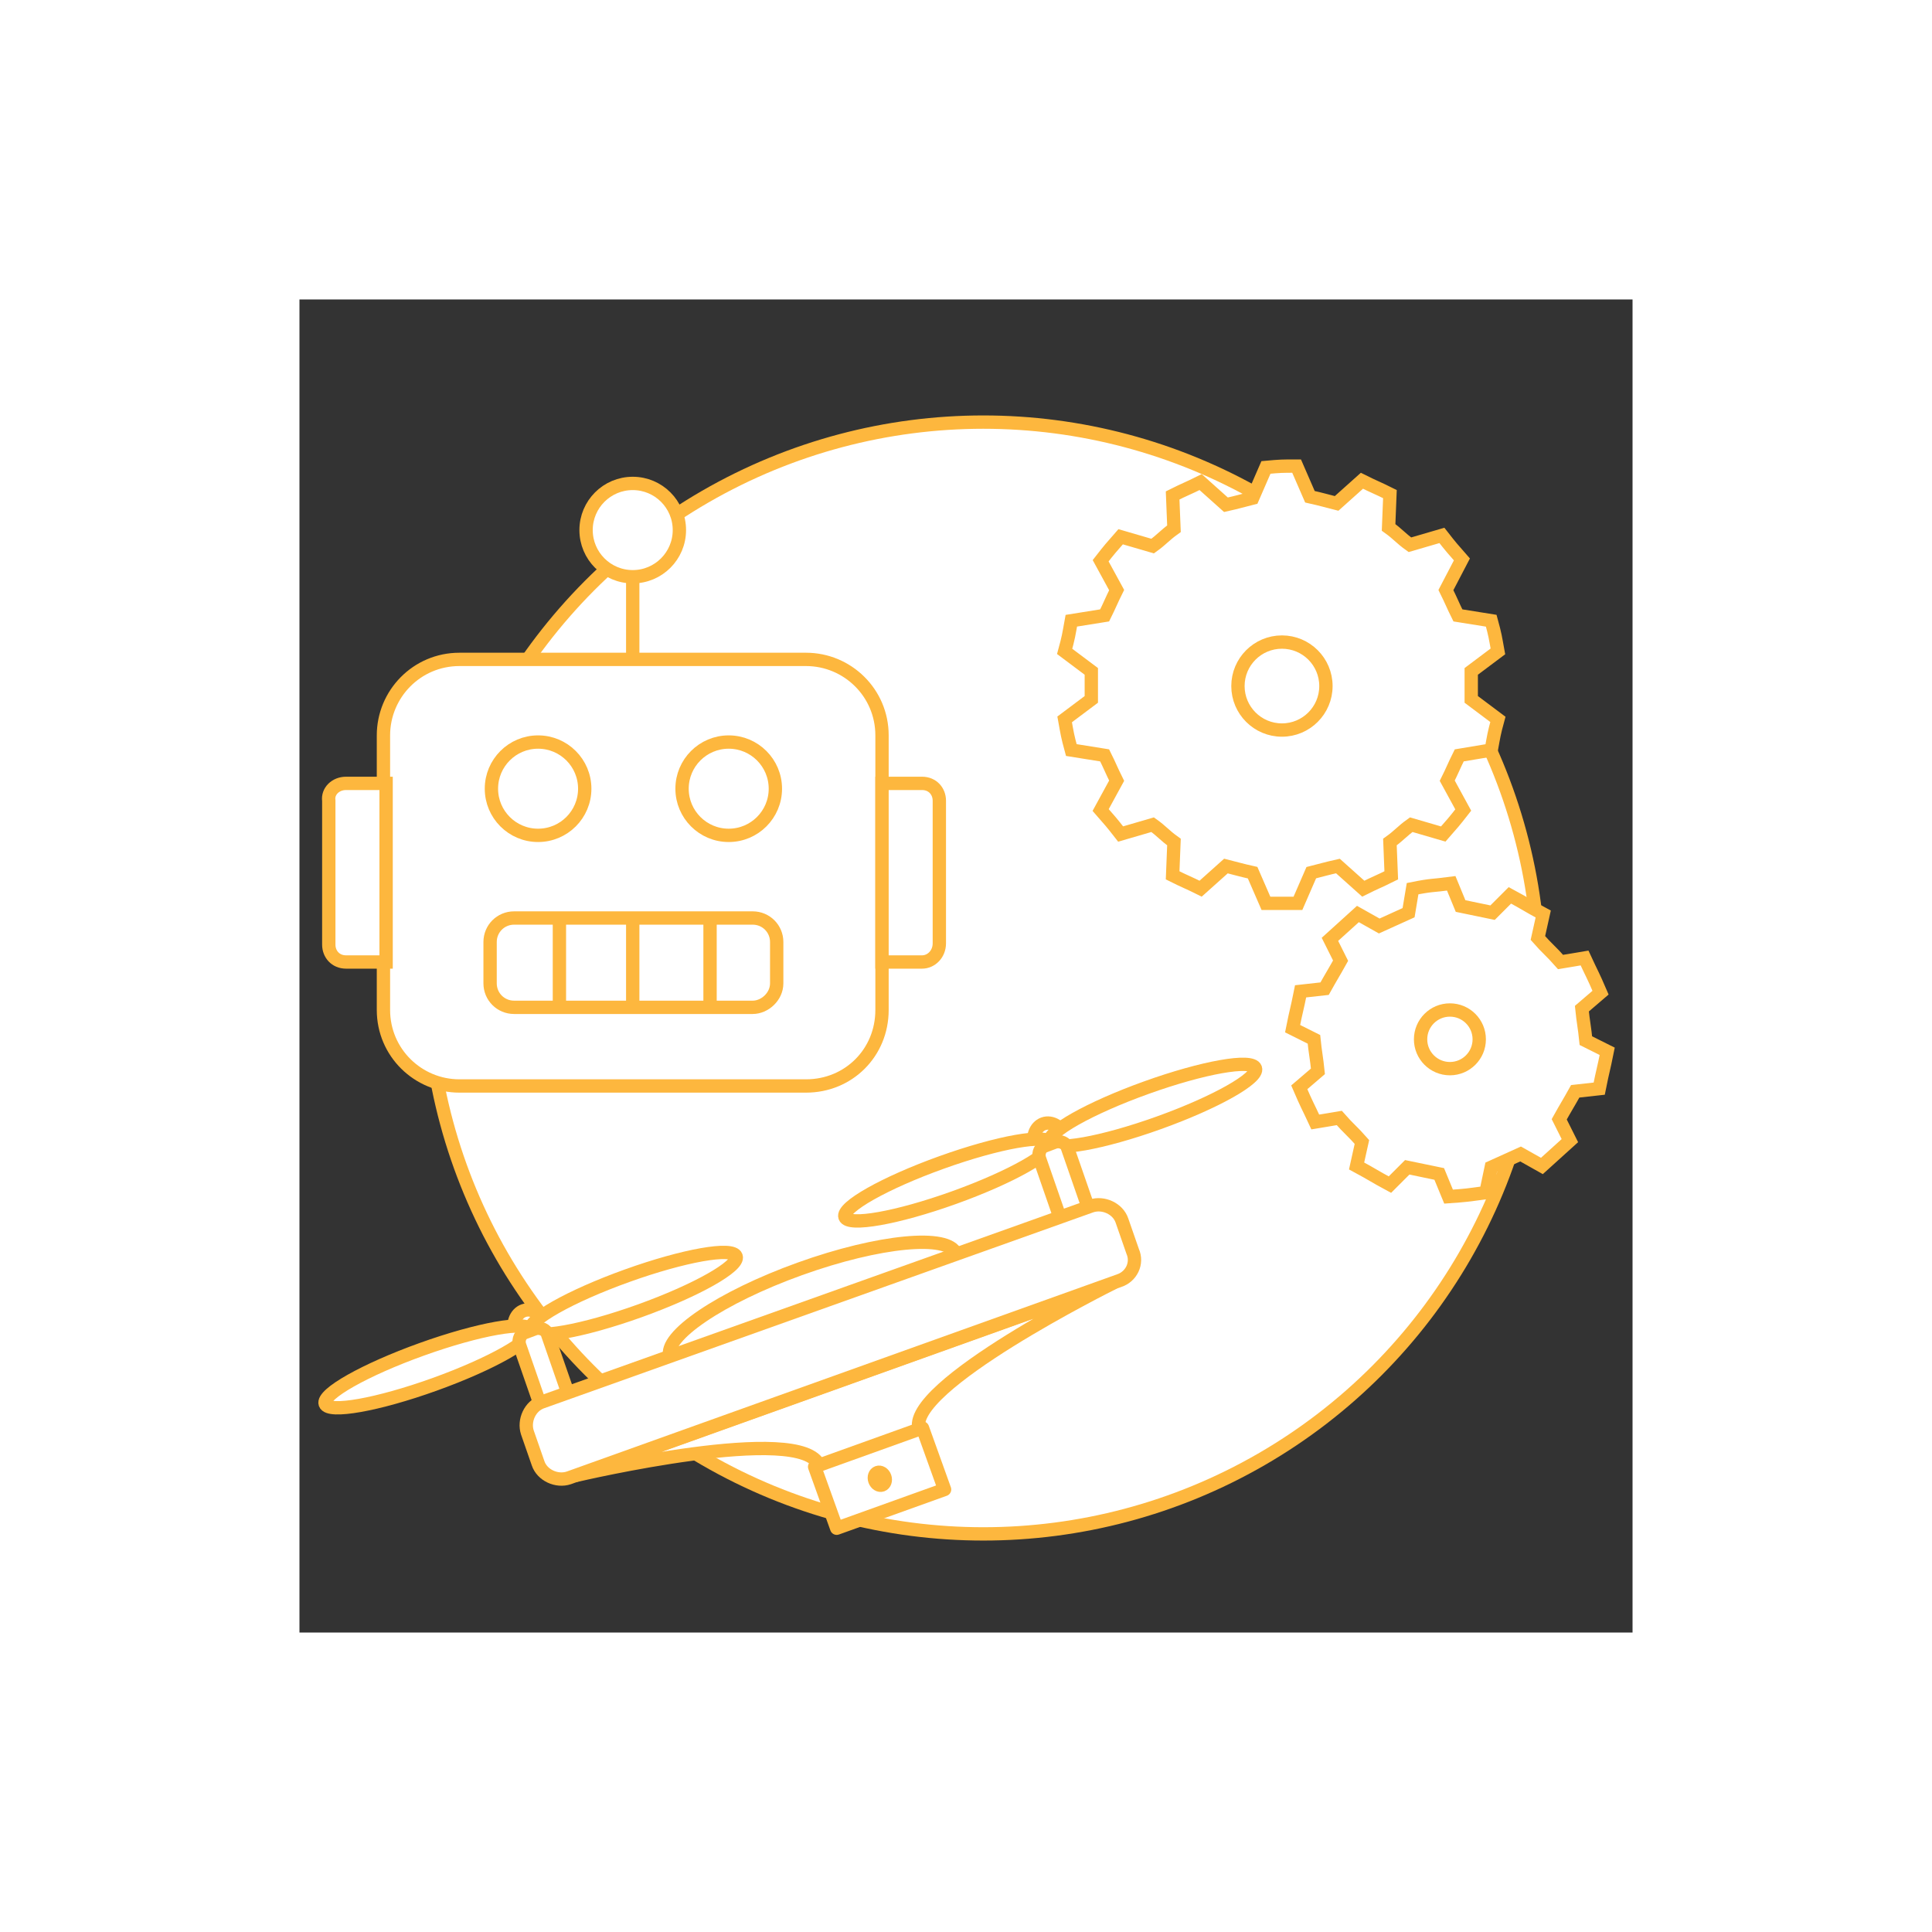 <?xml version="1.0" encoding="utf-8"?>
<!-- Generator: Adobe Illustrator 24.0.2, SVG Export Plug-In . SVG Version: 6.00 Build 0)  -->
<svg version="1.1" id="Layer_1" transform="matrix(.69 0 0 .69 15.5 15.5)"
	 xmlns="http://www.w3.org/2000/svg" xmlns:xlink="http://www.w3.org/1999/xlink" x="0px" y="0px" viewBox="0 0 100 100"
	 style="enable-background:new 0 0 100 100;" xml:space="preserve">
<rect x="0" y="0" width="100" height="100" fill="#333333" stroke="none"/>
<style type="text/css">
	.st0{fill:#FFFFFF;stroke:#FDB73E;stroke-miterlimit:10;}
	.st1{fill:#FFFFFF;stroke:#FDB73E;stroke-linejoin:round;stroke-miterlimit:10;}
</style>
<circle class="st0" cx="51.3" cy="50.9" r="41.7"/>
<path class="st0" d="M38,59h-26c-3.1,0-5.7-2.5-5.7-5.7V32.7c0-3.1,2.5-5.7,5.7-5.7h26c3.1,0,5.7,2.5,5.7,5.7v20.6
	C43.7,56.5,41.2,59,38,59z"/>
<path class="st0" d="M46.7,49.7h-3V36.3h3c0.8,0,1.3,0.6,1.3,1.3v10.7C48,49.1,47.4,49.7,46.7,49.7z"/>
<path class="st0" d="M3.5,36.3h3v13.4h-3c-0.8,0-1.3-0.6-1.3-1.3V37.6C2.1,36.9,2.7,36.3,3.5,36.3z"/>
<line class="st0" x1="25" y1="27.1" x2="25" y2="20.9"/>
<circle class="st0" cx="25" cy="17.3" r="3.5"/>
<path class="st0" d="M34,53.1H16.1c-1,0-1.8-0.8-1.8-1.8v-3.1c0-1,0.8-1.8,1.8-1.8H34c1,0,1.8,0.8,1.8,1.8v3.1
	C35.8,52.3,34.9,53.1,34,53.1z"/>
<circle class="st0" cx="17.9" cy="36.7" r="3.5"/>
<circle class="st0" cx="32.2" cy="36.7" r="3.5"/>
<line class="st0" x1="25" y1="46.8" x2="25" y2="53.1"/>
<line class="st0" x1="30.8" y1="46.4" x2="30.8" y2="52.7"/>
<line class="st0" x1="19.5" y1="46.8" x2="19.5" y2="53.1"/>
<g>
	<path class="st0" d="M74.8,12.5l1,2.3c0.9,0.2,1.2,0.3,2,0.5l1.9-1.7c1,0.5,1.1,0.5,2.1,1l-0.1,2.5c0.7,0.5,0.9,0.8,1.6,1.3
		l2.4-0.7c0.7,0.9,0.8,1,1.5,1.8L86,21.8c0.4,0.8,0.5,1.1,0.9,1.9l2.5,0.4c0.3,1.1,0.3,1.2,0.5,2.3l-2,1.5c0,0.9,0,1.2,0,2.1l2,1.5
		c-0.3,1.1-0.3,1.2-0.5,2.3L87,34.2c-0.4,0.8-0.5,1.1-0.9,1.9l1.2,2.2c-0.7,0.9-0.8,1-1.5,1.8l-2.4-0.7c-0.7,0.5-0.9,0.8-1.6,1.3
		l0.1,2.5c-1,0.5-1.1,0.5-2.1,1l-1.9-1.7c-0.9,0.2-1.2,0.3-2,0.5l-1,2.3c-1.1,0-1.2,0-2.4,0l-1-2.3c-0.9-0.2-1.2-0.3-2-0.5l-1.9,1.7
		c-1-0.5-1.1-0.5-2.1-1l0.1-2.5c-0.7-0.5-0.9-0.8-1.6-1.3l-2.4,0.7c-0.7-0.9-0.8-1-1.5-1.8l1.2-2.2c-0.4-0.8-0.5-1.1-0.9-1.9
		l-2.5-0.4c-0.3-1.1-0.3-1.2-0.5-2.3l2-1.5c0-0.9,0-1.2,0-2.1l-2-1.5c0.3-1.1,0.3-1.2,0.5-2.3l2.5-0.4c0.4-0.8,0.5-1.1,0.9-1.9
		l-1.2-2.2c0.7-0.9,0.8-1,1.5-1.8l2.4,0.7c0.7-0.5,0.9-0.8,1.6-1.3l-0.1-2.5c1-0.5,1.1-0.5,2.1-1l1.9,1.7c0.9-0.2,1.2-0.3,2-0.5
		l1-2.3C73.6,12.5,73.7,12.5,74.8,12.5z"/>
	<circle class="st0" cx="73.7" cy="29" r="3.3"/>
</g>
<g>
	<path class="st0" d="M86.4,43.8l0.7,1.7c1,0.2,1.4,0.3,2.4,0.5l1.3-1.3c1.3,0.7,1.2,0.7,2.5,1.4l-0.4,1.8c0.7,0.8,1,1,1.7,1.8
		l1.8-0.3c0.6,1.3,0.6,1.2,1.2,2.6l-1.4,1.2c0.1,1,0.2,1.4,0.3,2.4l1.6,0.8c-0.3,1.5-0.3,1.3-0.6,2.8l-1.8,0.2
		c-0.5,0.9-0.7,1.2-1.2,2.1l0.8,1.6c-1.1,1-1,0.9-2.1,1.9l-1.6-0.9c-0.9,0.4-1.3,0.6-2.2,1L89,67c-1.5,0.2-1.4,0.2-2.8,0.3l-0.7-1.7
		c-1-0.2-1.4-0.3-2.4-0.5l-1.3,1.3c-1.3-0.7-1.2-0.7-2.5-1.4l0.4-1.8c-0.7-0.8-1-1-1.7-1.8l-1.8,0.3c-0.6-1.3-0.6-1.2-1.2-2.6
		l1.4-1.2c-0.1-1-0.2-1.4-0.3-2.4l-1.6-0.8c0.3-1.5,0.3-1.3,0.6-2.8l1.8-0.2c0.5-0.9,0.7-1.2,1.2-2.1l-0.8-1.6c1.1-1,1-0.9,2.1-1.9
		l1.6,0.9c0.9-0.4,1.3-0.6,2.2-1l0.3-1.8C85,43.9,84.9,44,86.4,43.8z"/>
	<circle class="st0" cx="86.3" cy="55.5" r="2.2"/>
</g>
<g>
	<g>
		<ellipse transform="matrix(0.941 -0.338 0.338 0.941 -25.08 10.374)" class="st0" cx="17.3" cy="77.3" rx="1.2" ry="1.5"/>
		<ellipse transform="matrix(0.941 -0.338 0.338 0.941 -23.699 12.806)" class="st0" cx="25" cy="74.6" rx="8.2" ry="1.4"/>
		<ellipse transform="matrix(0.941 -0.338 0.338 0.941 -26.461 7.942)" class="st0" cx="9.6" cy="80.1" rx="8.2" ry="1.4"/>
		<path class="st0" d="M19.9,83.4l-0.8,0.3c-0.4,0.1-0.8-0.1-0.9-0.4l-1.7-4.9c-0.1-0.4,0.1-0.8,0.4-0.9l0.8-0.3
			c0.4-0.1,0.8,0.1,0.9,0.4l1.7,4.9C20.5,82.9,20.3,83.3,19.9,83.4z"/>
	</g>
	<ellipse transform="matrix(0.941 -0.338 0.338 0.941 -23.223 17.413)" class="st0" cx="38.5" cy="75.5" rx="11.4" ry="2.9"/>
	<path class="st1" d="M61,73.8c0,0-15.7,7.8-14.5,11L39,87.5c-1.2-3.3-18.2,0.7-18.2,0.7L61,73.8z"/>
	<g>
		<ellipse transform="matrix(0.941 -0.338 0.338 0.941 -18.058 22.714)" class="st0" cx="56.3" cy="63.3" rx="1.2" ry="1.5"/>
		<ellipse transform="matrix(0.941 -0.338 0.338 0.941 -16.677 25.146)" class="st0" cx="64" cy="60.5" rx="8.2" ry="1.4"/>
		<ellipse transform="matrix(0.941 -0.338 0.338 0.941 -19.439 20.282)" class="st0" cx="48.6" cy="66.1" rx="8.2" ry="1.4"/>
		<path class="st0" d="M58.9,69.4l-0.8,0.3c-0.4,0.1-0.8-0.1-0.9-0.4l-1.7-4.9c-0.1-0.4,0.1-0.8,0.4-0.9l0.8-0.3
			c0.4-0.1,0.8,0.1,0.9,0.4l1.7,4.9C59.5,68.8,59.3,69.3,58.9,69.4z"/>
	</g>
	<path class="st0" d="M61.5,73.6L20.2,88.4c-0.9,0.3-2-0.2-2.3-1.1l-0.8-2.3c-0.3-0.9,0.2-2,1.1-2.3L59.4,68c0.9-0.3,2,0.2,2.3,1.1
		l0.8,2.3C62.9,72.3,62.4,73.3,61.5,73.6z"/>
	<g>
		<rect x="39.2" y="86" transform="matrix(0.941 -0.338 0.338 0.941 -27.311 19.888)" class="st1" width="8.6" height="4.9"/>
		<ellipse transform="matrix(0.941 -0.338 0.338 0.941 -27.311 19.888)" class="st1" cx="43.5" cy="88.5" rx="0.4" ry="0.5"/>
	</g>
</g>
</svg>
